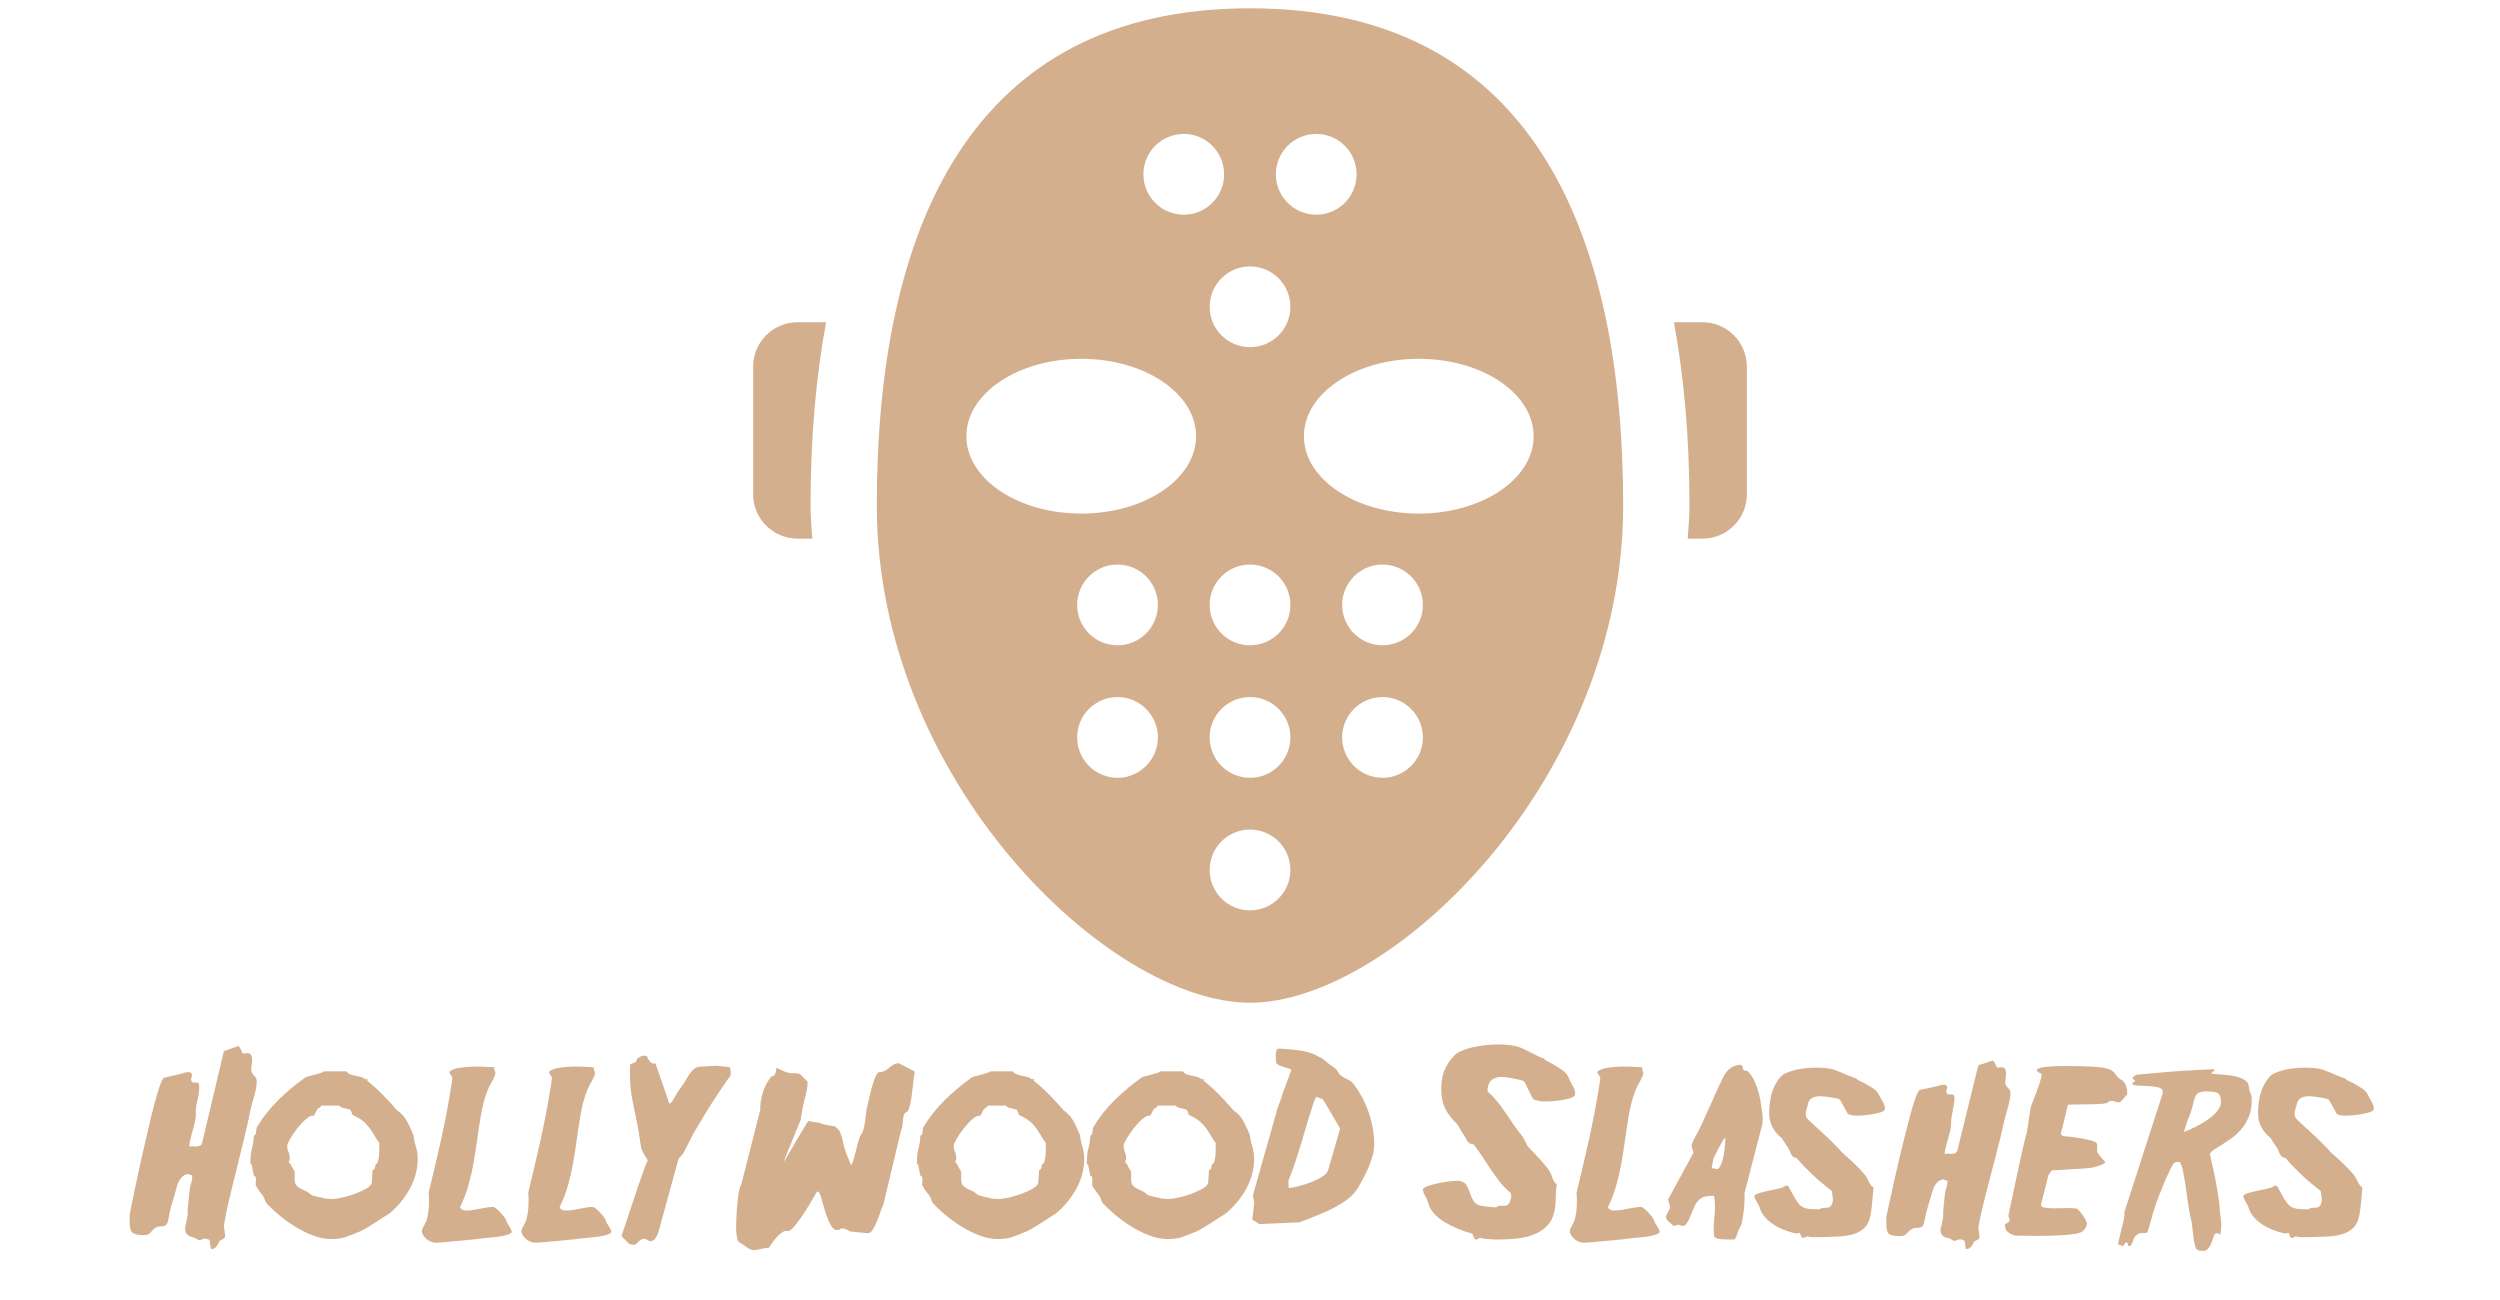 <?xml version="1.0" encoding="utf-8"?>
<!-- Generator: Adobe Illustrator 16.0.0, SVG Export Plug-In . SVG Version: 6.00 Build 0)  -->
<!DOCTYPE svg PUBLIC "-//W3C//DTD SVG 1.1//EN" "http://www.w3.org/Graphics/SVG/1.1/DTD/svg11.dtd">
<svg version="1.1" id="Capa_1" xmlns="http://www.w3.org/2000/svg" xmlns:xlink="http://www.w3.org/1999/xlink" x="0px" y="0px"
	 width="300px" height="156px" viewBox="-142 -67.995 300 156" enable-background="new -142 -67.995 300 156" xml:space="preserve">
<g id="XMLID_151_">
	<path id="XMLID_167_" fill="#D4AF8E" d="M-46.3-29.323c-2.939,0-5.324,2.385-5.324,5.324v15.313c0,2.939,2.385,5.328,5.324,5.328
		h1.77c-0.084-1.325-0.204-2.64-0.204-3.977c0-8.296,0.678-15.564,1.861-21.989H-46.3L-46.3-29.323z"/>
	<path id="XMLID_166_" fill="#D4AF8E" d="M62.3-29.323h-3.431c1.188,6.424,1.865,13.693,1.865,21.989
		c0,1.337-0.117,2.651-0.205,3.977H62.3c2.942,0,5.324-2.389,5.324-5.328v-15.313C67.624-26.938,65.242-29.323,62.3-29.323z"/>
	<path id="XMLID_152_" fill="#D4AF8E" d="M8.001-67c-33.77,0-44.786,26.712-44.786,59.666c0,32.95,27.815,59.666,44.786,59.666
		c16.97,0,44.779-26.716,44.779-59.666C52.78-40.288,41.768-67,8.001-67z M15.955-51.923c2.665,0,4.836,2.17,4.836,4.844
		c0,2.676-2.171,4.847-4.836,4.847c-2.68,0-4.851-2.17-4.851-4.847C11.104-49.753,13.275-51.923,15.955-51.923z M0.052-51.923
		c2.673,0,4.843,2.17,4.843,4.844c0,2.676-2.17,4.847-4.843,4.847c-2.677,0-4.844-2.17-4.844-4.847
		C-4.792-49.753-2.625-51.923,0.052-51.923z M-7.898,25.34c-2.673,0-4.843-2.171-4.843-4.844s2.17-4.844,4.843-4.844
		c2.673,0,4.844,2.171,4.844,4.844S-5.225,25.34-7.898,25.34z M-7.898,9.44c-2.673,0-4.843-2.164-4.843-4.844
		c0-2.674,2.17-4.844,4.843-4.844c2.673,0,4.844,2.17,4.844,4.844C-3.055,7.276-5.225,9.44-7.898,9.44z M-12.254-6.365
		c-7.607,0-13.78-4.159-13.78-9.286c0-5.128,6.173-9.287,13.78-9.287c7.619,0,13.784,4.159,13.784,9.287
		C1.53-10.524-4.635-6.365-12.254-6.365z M8.001,41.247c-2.673,0-4.843-2.171-4.843-4.851c0-2.674,2.17-4.844,4.843-4.844
		s4.844,2.17,4.844,4.844C12.846,39.076,10.675,41.247,8.001,41.247z M8.001,25.34c-2.673,0-4.843-2.171-4.843-4.844
		s2.17-4.844,4.843-4.844s4.844,2.171,4.844,4.844S10.675,25.34,8.001,25.34z M8.001,9.44c-2.673,0-4.843-2.164-4.843-4.844
		c0-2.674,2.17-4.844,4.843-4.844s4.844,2.17,4.844,4.844C12.846,7.276,10.675,9.44,8.001,9.44z M8.001-26.333
		c-2.673,0-4.843-2.17-4.843-4.847c0-2.673,2.17-4.843,4.843-4.843s4.844,2.17,4.844,4.843
		C12.846-28.503,10.675-26.333,8.001-26.333z M23.901,25.34c-2.673,0-4.843-2.171-4.843-4.844s2.17-4.844,4.843-4.844
		s4.844,2.171,4.844,4.844S26.574,25.34,23.901,25.34z M23.901,9.44c-2.673,0-4.843-2.164-4.843-4.844
		c0-2.674,2.17-4.844,4.843-4.844s4.844,2.17,4.844,4.844C28.745,7.276,26.574,9.44,23.901,9.44z M42.037-15.651
		c0,5.127-6.169,9.286-13.78,9.286c-7.619,0-13.787-4.159-13.787-9.286c0-5.128,6.168-9.287,13.787-9.287
		C35.868-24.938,42.037-20.779,42.037-15.651z"/>
</g>
<g>
	<path fill="#D4AF8E" d="M-119.801,79.412c0.058-0.309,0.135-0.682,0.232-1.116c0.097-0.436,0.125-0.816,0.087-1.146l0.203-2.001
		c0.039-0.464,0.106-0.836,0.203-1.117c0.096-0.279,0.145-0.613,0.145-1c-0.155,0-0.281-0.029-0.377-0.087
		c-0.097-0.059-0.203-0.067-0.319-0.029c-0.31,0.097-0.565,0.305-0.769,0.624c-0.203,0.318-0.333,0.623-0.392,0.913
		c-0.174,0.638-0.353,1.247-0.536,1.827c-0.184,0.58-0.344,1.275-0.479,2.088c-0.058,0.29-0.141,0.488-0.247,0.595
		c-0.106,0.106-0.228,0.169-0.363,0.188s-0.28,0.028-0.435,0.028c-0.136,0-0.271,0.039-0.406,0.116
		c-0.155,0.078-0.28,0.17-0.377,0.275c-0.097,0.106-0.188,0.208-0.275,0.305s-0.193,0.179-0.319,0.247
		c-0.125,0.067-0.285,0.101-0.478,0.101c-0.677,0-1.136-0.091-1.378-0.275c-0.242-0.184-0.362-0.604-0.362-1.261v-0.929
		c0.097-0.482,0.232-1.154,0.406-2.016c0.174-0.859,0.363-1.754,0.566-2.682c0.203-0.929,0.401-1.822,0.594-2.683
		c0.193-0.86,0.348-1.522,0.464-1.986c0.058-0.232,0.131-0.552,0.218-0.957c0.087-0.406,0.188-0.846,0.304-1.32
		c0.116-0.474,0.242-0.966,0.377-1.479c0.135-0.512,0.271-0.99,0.406-1.436c0.135-0.444,0.266-0.836,0.392-1.175
		c0.125-0.338,0.247-0.565,0.362-0.682l2.001-0.464c0.039,0,0.155-0.033,0.348-0.102c0.193-0.067,0.381-0.105,0.565-0.115
		c0.184-0.01,0.324,0.038,0.42,0.145s0.077,0.334-0.058,0.682c0.038,0.251,0.111,0.387,0.217,0.406
		c0.106,0.02,0.217,0.024,0.333,0.014c0.116-0.009,0.217,0.006,0.305,0.044c0.087,0.039,0.13,0.203,0.13,0.493
		c0,0.503-0.073,1.044-0.218,1.624s-0.208,1.083-0.188,1.508c0.019,0.348-0.034,0.773-0.159,1.276
		c-0.126,0.503-0.251,0.971-0.377,1.406c-0.126,0.435-0.203,0.788-0.232,1.059c-0.029,0.271,0.063,0.348,0.275,0.231
		c0.058,0,0.149,0.011,0.275,0.029c0.125,0.02,0.251,0.02,0.377,0c0.125-0.019,0.247-0.053,0.362-0.102
		c0.116-0.048,0.193-0.149,0.232-0.305l2.61-11.02l1.682-0.609c0.077-0.019,0.145,0.02,0.203,0.116
		c0.058,0.097,0.116,0.208,0.174,0.333c0.058,0.126,0.111,0.237,0.159,0.334s0.102,0.136,0.16,0.116
		c0.097-0.02,0.184-0.034,0.261-0.044c0.077-0.01,0.154-0.015,0.232-0.015c0.212,0,0.362,0.121,0.449,0.363
		c0.087,0.241,0.082,0.691-0.014,1.348c-0.039,0.252-0.025,0.445,0.043,0.58c0.067,0.136,0.145,0.252,0.232,0.349
		s0.169,0.193,0.247,0.29c0.077,0.097,0.116,0.231,0.116,0.405c0,0.542-0.102,1.151-0.304,1.827
		c-0.203,0.677-0.363,1.276-0.479,1.798L-112.319,67c-0.425,1.779-0.788,3.277-1.087,4.495c-0.3,1.218-0.561,2.271-0.783,3.161
		c-0.223,0.89-0.406,1.672-0.551,2.349s-0.276,1.373-0.392,2.088l0.145,1.189c0.019,0.097-0.005,0.184-0.073,0.261
		s-0.15,0.141-0.246,0.188c-0.097,0.048-0.184,0.092-0.261,0.131c-0.078,0.038-0.116,0.067-0.116,0.087
		c-0.135,0.348-0.28,0.59-0.435,0.725c-0.155,0.136-0.281,0.203-0.377,0.203h-0.174c-0.02-0.02-0.039-0.082-0.058-0.188
		c-0.02-0.106-0.034-0.228-0.043-0.362c-0.01-0.136-0.024-0.257-0.043-0.362c-0.02-0.106-0.039-0.17-0.058-0.188
		c-0.116-0.039-0.232-0.077-0.348-0.116c-0.116-0.039-0.232-0.039-0.348,0c-0.193,0.077-0.338,0.131-0.435,0.159
		c-0.097,0.029-0.261-0.034-0.493-0.188c-0.097-0.077-0.217-0.13-0.362-0.159s-0.28-0.072-0.406-0.131
		c-0.126-0.058-0.242-0.154-0.348-0.29C-119.719,79.915-119.782,79.702-119.801,79.412z"/>
	<path fill="#D4AF8E" d="M-110.144,76.251c-0.078-0.367-0.237-0.696-0.479-0.986c-0.242-0.29-0.45-0.589-0.624-0.898
		c-0.058-0.077-0.083-0.179-0.073-0.305c0.01-0.125,0.019-0.251,0.029-0.377c0.009-0.126,0.004-0.246-0.015-0.362
		c-0.02-0.116-0.097-0.193-0.232-0.232l-0.261-1.305l-0.145-0.087v-0.406c0-0.521,0.063-1.02,0.189-1.493
		c0.125-0.474,0.198-0.981,0.217-1.522c0.154-0.039,0.242-0.174,0.261-0.406s0.048-0.425,0.087-0.58
		c0.715-1.198,1.581-2.296,2.595-3.291c1.015-0.996,2.083-1.89,3.205-2.683c0.077-0.059,0.232-0.116,0.464-0.174
		c0.232-0.059,0.479-0.121,0.74-0.189c0.261-0.067,0.493-0.135,0.696-0.202c0.203-0.068,0.314-0.131,0.333-0.188h2.726
		c0.097,0.154,0.242,0.271,0.435,0.348c0.193,0.077,0.396,0.136,0.609,0.174c0.212,0.039,0.42,0.083,0.624,0.131
		s0.382,0.13,0.537,0.246c0.638,0.483,1.28,1.044,1.928,1.683c0.648,0.638,1.262,1.295,1.842,1.972
		c0.058,0.097,0.106,0.145,0.145,0.145c0.502,0.368,0.884,0.793,1.146,1.276c0.261,0.483,0.498,0.986,0.71,1.508
		c0.019,0.059,0.039,0.097,0.058,0.116c0.058,0.503,0.159,0.981,0.304,1.436s0.218,0.933,0.218,1.436c0,1.257-0.314,2.46-0.943,3.61
		s-1.455,2.151-2.479,3.002c-0.019,0-0.193,0.106-0.522,0.318c-0.329,0.213-0.701,0.455-1.116,0.726
		c-0.416,0.271-0.832,0.526-1.247,0.769c-0.416,0.241-0.73,0.391-0.942,0.449c-0.503,0.213-0.977,0.396-1.421,0.551
		c-0.445,0.155-1.015,0.232-1.711,0.232c-0.696,0-1.417-0.141-2.16-0.421c-0.745-0.28-1.47-0.638-2.175-1.073
		c-0.706-0.435-1.368-0.913-1.986-1.436C-109.197,77.237-109.719,76.734-110.144,76.251z M-107.36,71.438
		c0.019,0.038,0.068,0.102,0.145,0.188s0.125,0.14,0.145,0.159c0.039,0.136,0.116,0.295,0.232,0.479
		c0.116,0.184,0.184,0.295,0.203,0.333V72.8v0.349v0.377v0.203c0.039,0.251,0.125,0.444,0.261,0.579
		c0.135,0.136,0.294,0.252,0.479,0.349c0.184,0.097,0.372,0.184,0.565,0.261c0.193,0.077,0.357,0.184,0.493,0.319
		c0.077,0.097,0.193,0.169,0.348,0.217c0.155,0.049,0.324,0.098,0.508,0.146c0.183,0.049,0.367,0.087,0.551,0.116
		c0.184,0.028,0.343,0.072,0.479,0.13c0.019,0,0.067,0,0.145,0c0.077,0,0.164,0.005,0.261,0.015s0.193,0.015,0.29,0.015
		s0.174,0,0.232,0c0.212,0,0.565-0.053,1.058-0.159c0.493-0.106,0.996-0.251,1.508-0.436c0.512-0.184,0.971-0.392,1.377-0.623
		c0.406-0.232,0.638-0.474,0.696-0.726c0-0.038,0.005-0.125,0.015-0.261c0.009-0.135,0.019-0.285,0.029-0.449
		s0.019-0.319,0.029-0.464c0.009-0.146,0.014-0.247,0.014-0.305c0.193-0.097,0.295-0.246,0.305-0.449s0.102-0.344,0.275-0.421
		c0.116-0.367,0.184-0.667,0.203-0.899c0.019-0.231,0.029-0.492,0.029-0.782v-0.726c-0.271-0.386-0.498-0.739-0.681-1.059
		c-0.184-0.318-0.377-0.608-0.58-0.869c-0.203-0.262-0.44-0.503-0.71-0.726c-0.271-0.222-0.619-0.43-1.044-0.623
		c-0.116-0.059-0.188-0.106-0.218-0.146c-0.029-0.038-0.048-0.082-0.058-0.13c-0.01-0.049-0.019-0.097-0.029-0.146
		c-0.01-0.048-0.043-0.12-0.102-0.218c-0.058-0.077-0.15-0.13-0.275-0.159c-0.126-0.029-0.261-0.058-0.406-0.087
		s-0.28-0.067-0.406-0.116c-0.126-0.048-0.228-0.12-0.305-0.218h-2.175c-0.039,0.155-0.121,0.252-0.247,0.29
		c-0.126,0.039-0.217,0.136-0.275,0.29c-0.039,0.039-0.097,0.146-0.174,0.319c-0.078,0.174-0.136,0.28-0.174,0.319
		c-0.251-0.059-0.556,0.067-0.914,0.377s-0.706,0.677-1.044,1.102c-0.338,0.426-0.628,0.846-0.87,1.262s-0.362,0.701-0.362,0.855
		c0,0.271,0.048,0.513,0.145,0.725c0.097,0.213,0.145,0.426,0.145,0.639v0.348C-107.322,71.341-107.36,71.418-107.36,71.438z
		 M-97.964,61.461c0.039,0,0.058,0.049,0.058,0.146c0,0.077-0.02,0.115-0.058,0.115c-0.097,0-0.145-0.038-0.145-0.115
		C-98.109,61.51-98.061,61.461-97.964,61.461z"/>
	<path fill="#D4AF8E" d="M-91.352,79.557c0-0.019,0.029-0.082,0.087-0.188c0.058-0.105,0.116-0.217,0.174-0.333
		s0.116-0.228,0.174-0.334c0.058-0.105,0.087-0.169,0.087-0.188c0.155-0.502,0.251-1.063,0.29-1.682
		c0.039-0.618,0.029-1.179-0.029-1.682c0.522-2.127,1.015-4.229,1.479-6.308s0.87-4.2,1.218-6.365
		c0.039-0.175,0.068-0.349,0.087-0.522s0.039-0.338,0.058-0.493c0.019-0.097,0-0.188-0.058-0.275
		c-0.058-0.087-0.111-0.169-0.159-0.246c-0.049-0.077-0.087-0.149-0.116-0.218c-0.029-0.067-0.005-0.131,0.073-0.188
		c0.29-0.193,0.691-0.329,1.203-0.406s1.034-0.12,1.566-0.13c0.531-0.01,1.034,0,1.508,0.028c0.474,0.029,0.807,0.044,1,0.044
		c0,0.154,0.019,0.275,0.058,0.362c0.039,0.087,0.067,0.174,0.087,0.261c0.019,0.087,0.004,0.208-0.043,0.362
		c-0.048,0.155-0.16,0.388-0.333,0.696c-0.368,0.619-0.663,1.305-0.885,2.06c-0.222,0.754-0.391,1.518-0.507,2.291
		c-0.155,0.928-0.295,1.846-0.42,2.755c-0.126,0.908-0.266,1.808-0.42,2.696c-0.155,0.89-0.358,1.779-0.609,2.668
		c-0.251,0.89-0.59,1.77-1.015,2.64c0.077,0.231,0.271,0.362,0.58,0.392c0.309,0.028,0.662,0.01,1.058-0.059
		c0.396-0.067,0.807-0.145,1.233-0.231c0.425-0.087,0.802-0.131,1.131-0.131c0.116,0.039,0.256,0.126,0.42,0.261
		c0.164,0.136,0.329,0.295,0.493,0.479c0.164,0.185,0.309,0.362,0.435,0.537c0.125,0.174,0.198,0.31,0.217,0.405
		c0.019,0.098,0.067,0.208,0.145,0.334c0.077,0.126,0.16,0.257,0.247,0.392c0.087,0.136,0.154,0.266,0.203,0.392
		c0.048,0.126,0.053,0.217,0.014,0.275c-0.097,0.116-0.3,0.218-0.609,0.305c-0.31,0.087-0.648,0.154-1.015,0.202
		c-0.367,0.049-0.725,0.088-1.073,0.116c-0.348,0.029-0.6,0.054-0.754,0.073c-0.232,0.038-0.59,0.082-1.073,0.13
		c-0.483,0.048-0.986,0.097-1.508,0.146c-0.522,0.048-1.006,0.091-1.45,0.13c-0.445,0.039-0.745,0.067-0.899,0.087
		c-0.039,0-0.15,0.005-0.333,0.015c-0.184,0.01-0.324,0.015-0.42,0.015c-0.174,0-0.363-0.043-0.565-0.131
		c-0.203-0.087-0.387-0.202-0.551-0.348c-0.165-0.145-0.295-0.309-0.392-0.493C-91.361,79.968-91.391,79.771-91.352,79.557z"/>
	<path fill="#D4AF8E" d="M-79.404,79.557c0-0.019,0.029-0.082,0.087-0.188c0.058-0.105,0.116-0.217,0.174-0.333
		s0.116-0.228,0.174-0.334c0.058-0.105,0.087-0.169,0.087-0.188c0.155-0.502,0.251-1.063,0.29-1.682
		c0.039-0.618,0.029-1.179-0.029-1.682c0.522-2.127,1.015-4.229,1.479-6.308s0.87-4.2,1.218-6.365
		c0.039-0.175,0.068-0.349,0.087-0.522s0.039-0.338,0.058-0.493c0.019-0.097,0-0.188-0.058-0.275
		c-0.058-0.087-0.111-0.169-0.159-0.246c-0.049-0.077-0.087-0.149-0.116-0.218c-0.029-0.067-0.005-0.131,0.073-0.188
		c0.29-0.193,0.691-0.329,1.203-0.406s1.034-0.12,1.566-0.13c0.531-0.01,1.034,0,1.508,0.028c0.474,0.029,0.807,0.044,1,0.044
		c0,0.154,0.019,0.275,0.058,0.362c0.039,0.087,0.067,0.174,0.087,0.261c0.019,0.087,0.004,0.208-0.043,0.362
		c-0.048,0.155-0.16,0.388-0.333,0.696c-0.368,0.619-0.663,1.305-0.885,2.06c-0.222,0.754-0.391,1.518-0.507,2.291
		c-0.155,0.928-0.295,1.846-0.42,2.755c-0.126,0.908-0.266,1.808-0.42,2.696c-0.155,0.89-0.358,1.779-0.609,2.668
		c-0.251,0.89-0.59,1.77-1.015,2.64c0.077,0.231,0.271,0.362,0.58,0.392c0.309,0.028,0.662,0.01,1.058-0.059
		c0.396-0.067,0.807-0.145,1.233-0.231c0.425-0.087,0.802-0.131,1.131-0.131c0.116,0.039,0.256,0.126,0.42,0.261
		c0.164,0.136,0.329,0.295,0.493,0.479c0.164,0.185,0.309,0.362,0.435,0.537c0.125,0.174,0.198,0.31,0.217,0.405
		c0.019,0.098,0.067,0.208,0.145,0.334c0.077,0.126,0.16,0.257,0.247,0.392c0.087,0.136,0.154,0.266,0.203,0.392
		c0.048,0.126,0.053,0.217,0.014,0.275c-0.097,0.116-0.3,0.218-0.609,0.305c-0.31,0.087-0.648,0.154-1.015,0.202
		c-0.367,0.049-0.725,0.088-1.073,0.116c-0.348,0.029-0.6,0.054-0.754,0.073c-0.232,0.038-0.59,0.082-1.073,0.13
		c-0.483,0.048-0.986,0.097-1.508,0.146c-0.522,0.048-1.006,0.091-1.45,0.13c-0.445,0.039-0.745,0.067-0.899,0.087
		c-0.039,0-0.15,0.005-0.333,0.015c-0.184,0.01-0.324,0.015-0.42,0.015c-0.174,0-0.363-0.043-0.565-0.131
		c-0.203-0.087-0.387-0.202-0.551-0.348c-0.165-0.145-0.295-0.309-0.392-0.493C-79.413,79.968-79.442,79.771-79.404,79.557z"/>
	<path fill="#D4AF8E" d="M-66.47,81.297l-0.957-0.957l1.914-5.713c0.019-0.077,0.058-0.198,0.116-0.362s0.125-0.353,0.203-0.565
		c0.077-0.213,0.154-0.436,0.232-0.667c0.077-0.232,0.154-0.454,0.232-0.667c0.077-0.232,0.164-0.454,0.261-0.667
		c0.096-0.213,0.164-0.367,0.203-0.464c-0.039-0.039-0.102-0.131-0.188-0.275c-0.087-0.146-0.179-0.305-0.275-0.479
		c-0.097-0.175-0.179-0.339-0.247-0.493s-0.102-0.261-0.102-0.319c-0.155-1.121-0.309-2.073-0.464-2.856s-0.3-1.488-0.435-2.117
		c-0.135-0.628-0.242-1.236-0.319-1.827c-0.078-0.589-0.116-1.261-0.116-2.015c0-0.097,0.005-0.28,0.015-0.552
		c0.01-0.271,0.015-0.454,0.015-0.551c0-0.019,0.039-0.043,0.116-0.072s0.16-0.063,0.247-0.102s0.169-0.072,0.247-0.102
		c0.077-0.029,0.116-0.053,0.116-0.072c0-0.174,0.077-0.319,0.232-0.436c0.154-0.115,0.319-0.197,0.493-0.246
		c0.174-0.048,0.329-0.048,0.464,0c0.135,0.049,0.193,0.141,0.174,0.275c0.193,0.29,0.348,0.474,0.464,0.551
		c0.116,0.078,0.28,0.106,0.493,0.087l1.508,4.351c0.058,0.29,0.121,0.439,0.188,0.449s0.164-0.077,0.29-0.261
		c0.125-0.184,0.285-0.45,0.479-0.798s0.454-0.734,0.783-1.16c0.116-0.154,0.241-0.353,0.377-0.595
		c0.135-0.241,0.28-0.478,0.435-0.71c0.154-0.232,0.333-0.436,0.537-0.609c0.203-0.174,0.42-0.271,0.652-0.29l0.986-0.058
		l1.015-0.058l1.479,0.145c0.154,0.02,0.241,0.126,0.261,0.319c0.019,0.193,0.029,0.318,0.029,0.377
		c0,0.039-0.005,0.106-0.015,0.203s-0.015,0.164-0.015,0.203c-0.135,0.135-0.309,0.357-0.522,0.667
		c-0.213,0.309-0.454,0.667-0.725,1.072c-0.271,0.406-0.551,0.832-0.841,1.276c-0.29,0.445-0.561,0.875-0.812,1.29
		c-0.251,0.416-0.479,0.793-0.682,1.132c-0.203,0.338-0.353,0.594-0.449,0.768c-0.213,0.329-0.45,0.75-0.71,1.262
		c-0.261,0.513-0.527,1.04-0.797,1.581c-0.097,0.213-0.232,0.401-0.406,0.565s-0.271,0.275-0.29,0.333l-2.378,8.671
		c-0.039,0.136-0.097,0.29-0.174,0.464c-0.078,0.175-0.169,0.324-0.276,0.45c-0.106,0.125-0.232,0.212-0.377,0.261
		c-0.145,0.048-0.304,0.015-0.479-0.102c-0.213-0.154-0.396-0.213-0.551-0.174c-0.155,0.039-0.295,0.111-0.42,0.218
		c-0.126,0.105-0.242,0.217-0.348,0.333c-0.106,0.116-0.217,0.174-0.333,0.174L-66.47,81.297z"/>
	<path fill="#D4AF8E" d="M-32.279,60.939c-0.058,0.348-0.111,0.764-0.16,1.247s-0.106,0.957-0.174,1.421
		c-0.068,0.464-0.15,0.875-0.247,1.232s-0.222,0.565-0.377,0.623c-0.155,0.078-0.256,0.203-0.304,0.377
		c-0.049,0.174-0.083,0.368-0.102,0.58c-0.02,0.213-0.039,0.421-0.058,0.624c-0.02,0.203-0.068,0.372-0.145,0.507l-2.175,9.106
		c-0.097,0.155-0.208,0.42-0.333,0.798c-0.126,0.377-0.266,0.754-0.421,1.131s-0.324,0.71-0.507,1
		c-0.184,0.29-0.382,0.426-0.595,0.406l-2.088-0.203c-0.31-0.174-0.542-0.285-0.696-0.333c-0.155-0.049-0.275-0.059-0.363-0.029
		c-0.087,0.029-0.159,0.067-0.217,0.116c-0.058,0.048-0.155,0.072-0.29,0.072c-0.31,0-0.576-0.208-0.797-0.624
		c-0.223-0.415-0.42-0.889-0.595-1.421c-0.174-0.531-0.324-1.044-0.449-1.537c-0.126-0.492-0.247-0.816-0.363-0.971
		c0-0.039-0.039-0.059-0.116-0.059c-0.058,0-0.106,0.02-0.145,0.059c-0.251,0.444-0.546,0.947-0.885,1.508s-0.672,1.078-1,1.552
		s-0.638,0.869-0.928,1.188s-0.522,0.46-0.696,0.421c-0.193-0.039-0.392,0.005-0.594,0.13c-0.203,0.126-0.401,0.29-0.595,0.493
		s-0.382,0.436-0.565,0.696c-0.184,0.261-0.353,0.497-0.507,0.71h-0.261c-0.039,0-0.126,0.015-0.261,0.044
		c-0.136,0.029-0.281,0.058-0.435,0.087c-0.155,0.029-0.3,0.058-0.435,0.087c-0.136,0.029-0.223,0.044-0.261,0.044
		c-0.329,0-0.638-0.106-0.928-0.319s-0.571-0.396-0.841-0.551c-0.174-0.078-0.29-0.247-0.348-0.508s-0.097-0.556-0.116-0.885
		c-0.02-0.328-0.02-0.662,0-1c0.019-0.338,0.029-0.613,0.029-0.827c0-0.135,0.014-0.396,0.043-0.782
		c0.029-0.387,0.067-0.793,0.116-1.219c0.048-0.425,0.106-0.807,0.174-1.146c0.067-0.338,0.14-0.517,0.217-0.536l2.32-9.135
		c-0.039-0.116-0.029-0.387,0.029-0.813c0.058-0.425,0.164-0.889,0.319-1.392c0.077-0.213,0.16-0.41,0.247-0.595
		c0.087-0.184,0.179-0.353,0.275-0.507c0.116-0.175,0.218-0.324,0.305-0.45c0.087-0.125,0.208-0.207,0.362-0.246
		c0.116-0.02,0.193-0.097,0.232-0.232c0.039-0.135,0.073-0.271,0.102-0.406c0.029-0.135,0.053-0.241,0.073-0.318
		c0.019-0.077,0.067-0.059,0.145,0.058c0.019,0.02,0.12,0.072,0.304,0.16c0.184,0.087,0.353,0.159,0.508,0.217
		c0.154,0.059,0.241,0.087,0.261,0.087c0.116,0.059,0.256,0.093,0.42,0.102c0.164,0.011,0.324,0.015,0.479,0.015
		c0.174,0,0.333,0.015,0.479,0.044c0.145,0.028,0.266,0.092,0.363,0.188l0.754,0.783c0,0.503-0.073,1.029-0.218,1.58
		s-0.266,1.078-0.362,1.58c-0.058,0.271-0.102,0.498-0.13,0.682c-0.029,0.185-0.063,0.411-0.102,0.682
		c-0.193,0.503-0.368,0.938-0.522,1.305c-0.155,0.368-0.319,0.769-0.493,1.204c-0.174,0.435-0.338,0.836-0.493,1.203
		s-0.28,0.677-0.377,0.928c-0.097,0.252-0.145,0.388-0.145,0.406c0.019,0,0.102-0.12,0.247-0.362
		c0.145-0.241,0.324-0.546,0.537-0.913c0.212-0.367,0.444-0.764,0.696-1.189c0.251-0.425,0.483-0.816,0.696-1.175
		c0.212-0.357,0.396-0.656,0.551-0.898s0.242-0.353,0.261-0.334c0.193,0.078,0.444,0.131,0.754,0.16
		c0.309,0.028,0.58,0.092,0.812,0.188c0.212,0.077,0.488,0.14,0.827,0.188c0.338,0.048,0.584,0.092,0.739,0.13
		c0.309,0.213,0.526,0.464,0.652,0.754c0.125,0.29,0.237,0.667,0.333,1.132c0.097,0.503,0.242,0.995,0.435,1.479
		s0.367,0.919,0.522,1.305c0.135-0.212,0.256-0.507,0.363-0.884c0.106-0.377,0.203-0.754,0.29-1.132
		c0.087-0.377,0.178-0.725,0.275-1.044c0.097-0.318,0.193-0.536,0.29-0.652c0.116-0.135,0.208-0.338,0.275-0.608
		c0.067-0.271,0.125-0.561,0.174-0.87s0.087-0.614,0.116-0.914c0.029-0.299,0.063-0.546,0.102-0.739
		c0.135-0.58,0.266-1.136,0.392-1.667c0.125-0.532,0.251-0.991,0.377-1.378c0.125-0.387,0.251-0.7,0.377-0.942
		c0.125-0.241,0.256-0.362,0.392-0.362c0.271,0,0.493-0.054,0.667-0.16c0.174-0.105,0.333-0.222,0.479-0.348
		s0.299-0.241,0.464-0.348c0.164-0.106,0.381-0.179,0.652-0.218l1.972,1.015L-32.279,60.939z"/>
	<path fill="#D4AF8E" d="M-30.163,76.251c-0.078-0.367-0.237-0.696-0.479-0.986c-0.242-0.29-0.45-0.589-0.624-0.898
		c-0.058-0.077-0.083-0.179-0.073-0.305c0.01-0.125,0.019-0.251,0.029-0.377c0.009-0.126,0.004-0.246-0.015-0.362
		c-0.02-0.116-0.097-0.193-0.232-0.232l-0.261-1.305l-0.145-0.087v-0.406c0-0.521,0.063-1.02,0.189-1.493
		c0.125-0.474,0.198-0.981,0.217-1.522c0.154-0.039,0.242-0.174,0.261-0.406s0.048-0.425,0.087-0.58
		c0.715-1.198,1.581-2.296,2.595-3.291c1.015-0.996,2.083-1.89,3.205-2.683c0.077-0.059,0.232-0.116,0.464-0.174
		c0.232-0.059,0.479-0.121,0.74-0.189c0.261-0.067,0.493-0.135,0.696-0.202c0.203-0.068,0.314-0.131,0.333-0.188h2.726
		c0.097,0.154,0.242,0.271,0.435,0.348c0.193,0.077,0.396,0.136,0.609,0.174c0.212,0.039,0.42,0.083,0.624,0.131
		s0.382,0.13,0.537,0.246c0.638,0.483,1.28,1.044,1.928,1.683c0.648,0.638,1.262,1.295,1.842,1.972
		c0.058,0.097,0.106,0.145,0.145,0.145c0.502,0.368,0.884,0.793,1.146,1.276c0.261,0.483,0.498,0.986,0.71,1.508
		c0.019,0.059,0.039,0.097,0.058,0.116c0.058,0.503,0.159,0.981,0.304,1.436s0.218,0.933,0.218,1.436c0,1.257-0.314,2.46-0.943,3.61
		s-1.455,2.151-2.479,3.002c-0.019,0-0.193,0.106-0.522,0.318c-0.329,0.213-0.701,0.455-1.116,0.726
		c-0.416,0.271-0.832,0.526-1.247,0.769c-0.416,0.241-0.73,0.391-0.942,0.449c-0.503,0.213-0.977,0.396-1.421,0.551
		c-0.445,0.155-1.015,0.232-1.711,0.232c-0.696,0-1.417-0.141-2.16-0.421c-0.745-0.28-1.47-0.638-2.175-1.073
		c-0.706-0.435-1.368-0.913-1.986-1.436C-29.216,77.237-29.738,76.734-30.163,76.251z M-27.379,71.438
		c0.019,0.038,0.068,0.102,0.145,0.188s0.125,0.14,0.145,0.159c0.039,0.136,0.116,0.295,0.232,0.479
		c0.116,0.184,0.184,0.295,0.203,0.333V72.8v0.349v0.377v0.203c0.039,0.251,0.125,0.444,0.261,0.579
		c0.135,0.136,0.294,0.252,0.479,0.349c0.184,0.097,0.372,0.184,0.565,0.261c0.193,0.077,0.357,0.184,0.493,0.319
		c0.077,0.097,0.193,0.169,0.348,0.217c0.155,0.049,0.324,0.098,0.508,0.146c0.183,0.049,0.367,0.087,0.551,0.116
		c0.184,0.028,0.343,0.072,0.479,0.13c0.019,0,0.067,0,0.145,0c0.077,0,0.164,0.005,0.261,0.015s0.193,0.015,0.29,0.015
		s0.174,0,0.232,0c0.212,0,0.565-0.053,1.058-0.159c0.493-0.106,0.996-0.251,1.508-0.436c0.512-0.184,0.971-0.392,1.377-0.623
		c0.406-0.232,0.638-0.474,0.696-0.726c0-0.038,0.005-0.125,0.015-0.261c0.009-0.135,0.019-0.285,0.029-0.449
		s0.019-0.319,0.029-0.464c0.009-0.146,0.014-0.247,0.014-0.305c0.193-0.097,0.295-0.246,0.305-0.449s0.102-0.344,0.275-0.421
		c0.116-0.367,0.184-0.667,0.203-0.899c0.019-0.231,0.029-0.492,0.029-0.782v-0.726c-0.271-0.386-0.498-0.739-0.681-1.059
		c-0.184-0.318-0.377-0.608-0.58-0.869c-0.203-0.262-0.44-0.503-0.71-0.726c-0.271-0.222-0.619-0.43-1.044-0.623
		c-0.116-0.059-0.188-0.106-0.218-0.146c-0.029-0.038-0.048-0.082-0.058-0.13c-0.01-0.049-0.019-0.097-0.029-0.146
		c-0.01-0.048-0.043-0.12-0.102-0.218c-0.058-0.077-0.15-0.13-0.275-0.159c-0.126-0.029-0.261-0.058-0.406-0.087
		s-0.28-0.067-0.406-0.116c-0.126-0.048-0.228-0.12-0.305-0.218h-2.175c-0.039,0.155-0.121,0.252-0.247,0.29
		c-0.126,0.039-0.217,0.136-0.275,0.29c-0.039,0.039-0.097,0.146-0.174,0.319c-0.078,0.174-0.136,0.28-0.174,0.319
		c-0.251-0.059-0.556,0.067-0.914,0.377s-0.706,0.677-1.044,1.102c-0.338,0.426-0.628,0.846-0.87,1.262s-0.362,0.701-0.362,0.855
		c0,0.271,0.048,0.513,0.145,0.725c0.097,0.213,0.145,0.426,0.145,0.639v0.348C-27.34,71.341-27.379,71.418-27.379,71.438z
		 M-17.983,61.461c0.039,0,0.058,0.049,0.058,0.146c0,0.077-0.02,0.115-0.058,0.115c-0.097,0-0.145-0.038-0.145-0.115
		C-18.128,61.51-18.08,61.461-17.983,61.461z"/>
	<path fill="#D4AF8E" d="M-9.775,76.251c-0.078-0.367-0.237-0.696-0.479-0.986c-0.242-0.29-0.45-0.589-0.624-0.898
		c-0.058-0.077-0.083-0.179-0.073-0.305c0.01-0.125,0.019-0.251,0.029-0.377c0.009-0.126,0.004-0.246-0.015-0.362
		c-0.02-0.116-0.097-0.193-0.232-0.232l-0.261-1.305l-0.145-0.087v-0.406c0-0.521,0.063-1.02,0.189-1.493
		c0.125-0.474,0.198-0.981,0.217-1.522c0.154-0.039,0.242-0.174,0.261-0.406s0.048-0.425,0.087-0.58
		c0.715-1.198,1.581-2.296,2.595-3.291c1.015-0.996,2.083-1.89,3.205-2.683c0.077-0.059,0.232-0.116,0.464-0.174
		c0.232-0.059,0.479-0.121,0.74-0.189c0.261-0.067,0.493-0.135,0.696-0.202c0.203-0.068,0.314-0.131,0.333-0.188h2.726
		c0.097,0.154,0.242,0.271,0.435,0.348c0.193,0.077,0.396,0.136,0.609,0.174c0.212,0.039,0.42,0.083,0.624,0.131
		s0.382,0.13,0.537,0.246c0.638,0.483,1.28,1.044,1.928,1.683c0.648,0.638,1.262,1.295,1.842,1.972
		c0.058,0.097,0.106,0.145,0.145,0.145c0.502,0.368,0.884,0.793,1.146,1.276c0.261,0.483,0.498,0.986,0.71,1.508
		c0.019,0.059,0.039,0.097,0.058,0.116c0.058,0.503,0.159,0.981,0.304,1.436s0.218,0.933,0.218,1.436c0,1.257-0.314,2.46-0.943,3.61
		s-1.455,2.151-2.479,3.002c-0.019,0-0.193,0.106-0.522,0.318c-0.329,0.213-0.701,0.455-1.116,0.726
		c-0.416,0.271-0.832,0.526-1.247,0.769c-0.416,0.241-0.73,0.391-0.942,0.449c-0.503,0.213-0.977,0.396-1.421,0.551
		c-0.445,0.155-1.015,0.232-1.711,0.232c-0.696,0-1.417-0.141-2.16-0.421c-0.745-0.28-1.47-0.638-2.175-1.073
		c-0.706-0.435-1.368-0.913-1.986-1.436C-8.829,77.237-9.351,76.734-9.775,76.251z M-6.992,71.438
		c0.019,0.038,0.068,0.102,0.145,0.188s0.125,0.14,0.145,0.159c0.039,0.136,0.116,0.295,0.232,0.479
		c0.116,0.184,0.184,0.295,0.203,0.333V72.8v0.349v0.377v0.203c0.039,0.251,0.125,0.444,0.261,0.579
		c0.135,0.136,0.294,0.252,0.479,0.349c0.184,0.097,0.372,0.184,0.565,0.261c0.193,0.077,0.357,0.184,0.493,0.319
		c0.077,0.097,0.193,0.169,0.348,0.217c0.155,0.049,0.324,0.098,0.508,0.146c0.183,0.049,0.367,0.087,0.551,0.116
		c0.184,0.028,0.343,0.072,0.479,0.13c0.019,0,0.067,0,0.145,0c0.077,0,0.164,0.005,0.261,0.015s0.193,0.015,0.29,0.015
		s0.174,0,0.232,0c0.212,0,0.565-0.053,1.058-0.159c0.493-0.106,0.996-0.251,1.508-0.436c0.512-0.184,0.971-0.392,1.377-0.623
		c0.406-0.232,0.638-0.474,0.696-0.726c0-0.038,0.005-0.125,0.015-0.261c0.009-0.135,0.019-0.285,0.029-0.449
		s0.019-0.319,0.029-0.464c0.009-0.146,0.014-0.247,0.014-0.305c0.193-0.097,0.295-0.246,0.305-0.449s0.102-0.344,0.275-0.421
		c0.116-0.367,0.184-0.667,0.203-0.899c0.019-0.231,0.029-0.492,0.029-0.782v-0.726c-0.271-0.386-0.498-0.739-0.681-1.059
		c-0.184-0.318-0.377-0.608-0.58-0.869c-0.203-0.262-0.44-0.503-0.71-0.726c-0.271-0.222-0.619-0.43-1.044-0.623
		c-0.116-0.059-0.188-0.106-0.218-0.146c-0.029-0.038-0.048-0.082-0.058-0.13c-0.01-0.049-0.019-0.097-0.029-0.146
		c-0.01-0.048-0.043-0.12-0.102-0.218c-0.058-0.077-0.15-0.13-0.275-0.159c-0.126-0.029-0.261-0.058-0.406-0.087
		s-0.28-0.067-0.406-0.116c-0.126-0.048-0.228-0.12-0.305-0.218h-2.175c-0.039,0.155-0.121,0.252-0.247,0.29
		c-0.126,0.039-0.217,0.136-0.275,0.29c-0.039,0.039-0.097,0.146-0.174,0.319c-0.078,0.174-0.136,0.28-0.174,0.319
		c-0.251-0.059-0.556,0.067-0.914,0.377s-0.706,0.677-1.044,1.102c-0.338,0.426-0.628,0.846-0.87,1.262s-0.362,0.701-0.362,0.855
		c0,0.271,0.048,0.513,0.145,0.725c0.097,0.213,0.145,0.426,0.145,0.639v0.348C-6.953,71.341-6.992,71.418-6.992,71.438z
		 M2.404,61.461c0.039,0,0.058,0.049,0.058,0.146c0,0.077-0.02,0.115-0.058,0.115c-0.097,0-0.145-0.038-0.145-0.115
		C2.259,61.51,2.308,61.461,2.404,61.461z"/>
	<path fill="#D4AF8E" d="M8.349,75.439c0.136-0.465,0.325-1.132,0.565-2.001c0.242-0.87,0.503-1.793,0.783-2.77
		s0.552-1.924,0.813-2.843c0.261-0.918,0.469-1.657,0.623-2.218c0.059-0.271,0.116-0.474,0.175-0.609
		c0.058-0.135,0.096-0.251,0.115-0.348c0.02-0.059,0.054-0.141,0.102-0.247c0.048-0.105,0.102-0.246,0.16-0.42l0.348-1.103
		c0.154-0.367,0.29-0.72,0.406-1.059c0.116-0.338,0.203-0.556,0.261-0.652c0-0.077,0.019-0.164,0.058-0.261s0.077-0.184,0.116-0.261
		s0.063-0.149,0.072-0.218c0.01-0.067-0.014-0.111-0.072-0.131c-0.155-0.058-0.329-0.11-0.521-0.159
		c-0.193-0.048-0.383-0.106-0.565-0.174c-0.185-0.067-0.339-0.146-0.465-0.232s-0.188-0.179-0.188-0.275
		c0-0.116-0.01-0.271-0.028-0.464c-0.02-0.193-0.024-0.377-0.015-0.551s0.048-0.324,0.116-0.45c0.067-0.125,0.188-0.178,0.362-0.159
		c1.024,0.059,1.855,0.136,2.494,0.232c0.638,0.097,1.236,0.271,1.798,0.521c0.154,0.116,0.333,0.213,0.536,0.29
		c0.203,0.078,0.382,0.193,0.537,0.349c0.212,0.193,0.43,0.372,0.652,0.536c0.222,0.164,0.41,0.295,0.565,0.392
		c0.116,0.097,0.198,0.174,0.246,0.231c0.048,0.059,0.087,0.116,0.116,0.175c0.029,0.058,0.067,0.126,0.116,0.202
		c0.048,0.078,0.13,0.165,0.246,0.262c0.213,0.193,0.479,0.357,0.798,0.493c0.319,0.135,0.565,0.318,0.739,0.551
		c0.813,1.063,1.426,2.214,1.842,3.451c0.415,1.237,0.633,2.493,0.652,3.77c0,0.464-0.063,0.928-0.188,1.392
		c-0.126,0.465-0.28,0.914-0.464,1.349c-0.185,0.436-0.387,0.855-0.609,1.262s-0.431,0.793-0.623,1.16
		c-0.31,0.521-0.716,0.981-1.218,1.378c-0.504,0.396-1.05,0.749-1.639,1.058c-0.59,0.31-1.185,0.585-1.784,0.827
		c-0.599,0.242-1.141,0.459-1.624,0.652c-0.097,0.039-0.256,0.102-0.479,0.188c-0.222,0.087-0.353,0.131-0.391,0.131L9.104,78.89
		l-0.841-0.551c0.058-0.387,0.102-0.7,0.13-0.942c0.029-0.241,0.054-0.479,0.073-0.71c0.02-0.232,0.029-0.377,0.029-0.436
		L8.349,75.439z M12.642,74.569c0.29-0.02,0.686-0.092,1.188-0.218c0.503-0.125,1.001-0.285,1.493-0.479
		c0.493-0.193,0.933-0.41,1.32-0.652c0.386-0.241,0.628-0.498,0.725-0.769l1.45-5.017l-2.06-3.51
		c-0.038-0.019-0.13-0.053-0.275-0.102c-0.145-0.048-0.246-0.091-0.304-0.13c-0.078-0.02-0.136-0.029-0.175-0.029
		c-0.02,0-0.058,0.01-0.115,0.029c-0.02,0.02-0.054,0.097-0.102,0.231c-0.049,0.136-0.093,0.252-0.131,0.349
		c-0.271,0.793-0.518,1.57-0.739,2.334c-0.223,0.765-0.45,1.532-0.682,2.306c-0.232,0.773-0.479,1.557-0.739,2.349
		c-0.262,0.793-0.557,1.605-0.885,2.437L12.642,74.569z"/>
	<path fill="#D4AF8E" d="M34.682,80.05c-0.562-0.154-1.127-0.348-1.696-0.58c-0.571-0.231-1.107-0.497-1.61-0.797
		s-0.933-0.647-1.29-1.044c-0.358-0.396-0.595-0.827-0.711-1.291c-0.077-0.271-0.188-0.526-0.333-0.769
		c-0.146-0.241-0.247-0.497-0.305-0.769l0.029-0.087c0.019-0.135,0.231-0.271,0.638-0.406c0.406-0.135,0.855-0.251,1.349-0.348
		s0.976-0.169,1.45-0.218c0.474-0.048,0.797-0.053,0.972-0.014c0.405,0.077,0.686,0.261,0.841,0.551
		c0.154,0.29,0.285,0.6,0.392,0.928c0.105,0.329,0.246,0.638,0.42,0.928s0.483,0.483,0.929,0.58
		c0.231,0.039,0.536,0.078,0.913,0.116c0.377,0.039,0.672,0.058,0.885,0.058c0.135-0.135,0.29-0.197,0.464-0.188
		c0.174,0.011,0.338,0.015,0.493,0.015c0.174,0,0.328-0.058,0.464-0.174c0.135-0.116,0.251-0.377,0.348-0.783l0.029-0.115
		c0-0.039-0.005-0.126-0.015-0.262c-0.01-0.135-0.044-0.222-0.102-0.261c-0.503-0.425-0.938-0.875-1.305-1.349
		c-0.368-0.474-0.716-0.957-1.044-1.45c-0.329-0.493-0.658-0.99-0.986-1.493c-0.329-0.503-0.687-1.005-1.073-1.508
		c-0.213,0-0.377-0.044-0.493-0.131c-0.115-0.087-0.213-0.193-0.29-0.319c-0.077-0.125-0.149-0.256-0.217-0.391
		c-0.068-0.136-0.141-0.262-0.218-0.377c-0.039-0.02-0.092-0.088-0.159-0.203c-0.068-0.116-0.141-0.242-0.218-0.377
		c-0.077-0.136-0.155-0.271-0.232-0.406c-0.077-0.135-0.145-0.232-0.202-0.29c-0.948-0.908-1.519-1.827-1.712-2.755
		s-0.184-1.914,0.029-2.958c0.059-0.251,0.154-0.526,0.29-0.827c0.135-0.299,0.295-0.584,0.479-0.855
		c0.184-0.271,0.392-0.521,0.624-0.754c0.231-0.231,0.482-0.405,0.754-0.521c0.425-0.193,0.913-0.353,1.464-0.479
		c0.552-0.126,1.121-0.218,1.711-0.275c0.59-0.059,1.175-0.077,1.755-0.059c0.58,0.02,1.111,0.078,1.595,0.175
		c0.251,0.038,0.526,0.125,0.827,0.261c0.299,0.136,0.599,0.28,0.898,0.435c0.3,0.155,0.604,0.31,0.914,0.464
		c0.309,0.155,0.599,0.271,0.869,0.349c0.02,0.097,0.164,0.213,0.436,0.348c0.271,0.136,0.57,0.3,0.898,0.493
		c0.329,0.193,0.648,0.406,0.957,0.638c0.31,0.232,0.522,0.493,0.639,0.783c0.116,0.31,0.285,0.652,0.507,1.029
		c0.223,0.377,0.314,0.73,0.276,1.059c-0.059,0.174-0.281,0.319-0.667,0.436c-0.388,0.115-0.817,0.202-1.291,0.261
		c-0.474,0.058-0.938,0.092-1.392,0.102c-0.455,0.01-0.769-0.005-0.942-0.044c-0.098-0.038-0.242-0.077-0.436-0.116
		c-0.193-0.038-0.319-0.115-0.377-0.231l-0.928-1.885c-0.078-0.136-0.247-0.232-0.508-0.29c-0.261-0.059-0.439-0.097-0.536-0.116
		c-0.349-0.077-0.701-0.146-1.059-0.203c-0.358-0.058-0.696-0.067-1.016-0.029c-0.318,0.039-0.594,0.141-0.826,0.305
		c-0.231,0.165-0.387,0.431-0.464,0.798c-0.039,0.174-0.063,0.3-0.072,0.377s0.004,0.149,0.043,0.218
		c0.039,0.067,0.102,0.14,0.188,0.217c0.087,0.078,0.218,0.203,0.392,0.377c0.406,0.445,0.749,0.86,1.029,1.247
		s0.547,0.769,0.798,1.146s0.508,0.754,0.769,1.131s0.565,0.778,0.913,1.204c0.175,0.251,0.324,0.521,0.45,0.812
		c0.125,0.29,0.323,0.57,0.595,0.841c0.154,0.155,0.338,0.344,0.551,0.565c0.212,0.223,0.43,0.46,0.652,0.711
		c0.222,0.252,0.43,0.493,0.623,0.725c0.193,0.232,0.349,0.445,0.464,0.639c0.155,0.271,0.271,0.546,0.349,0.826
		c0.077,0.28,0.241,0.518,0.493,0.711c-0.078,0.541-0.116,1.083-0.116,1.624s-0.049,1.063-0.146,1.565
		c-0.154,0.754-0.454,1.358-0.898,1.813c-0.445,0.455-0.981,0.803-1.609,1.044c-0.629,0.242-1.334,0.401-2.117,0.479
		c-0.783,0.078-1.591,0.116-2.422,0.116c-0.02,0-0.092-0.005-0.217-0.015c-0.126-0.01-0.267-0.019-0.421-0.029
		c-0.155-0.009-0.314-0.019-0.479-0.028s-0.285-0.024-0.362-0.044l-0.377-0.087c-0.039-0.019-0.116,0.01-0.232,0.087
		c-0.116,0.078-0.184,0.116-0.203,0.116c-0.154,0-0.266-0.077-0.333-0.232C34.802,80.359,34.739,80.205,34.682,80.05z"/>
	<path fill="#D4AF8E" d="M46.397,79.557c0-0.019,0.028-0.082,0.087-0.188c0.058-0.105,0.115-0.217,0.174-0.333
		c0.058-0.116,0.116-0.228,0.174-0.334c0.058-0.105,0.087-0.169,0.087-0.188c0.154-0.502,0.251-1.063,0.29-1.682
		c0.039-0.618,0.029-1.179-0.029-1.682c0.522-2.127,1.016-4.229,1.479-6.308s0.87-4.2,1.218-6.365
		c0.039-0.175,0.067-0.349,0.087-0.522s0.039-0.338,0.059-0.493c0.019-0.097,0-0.188-0.059-0.275
		c-0.058-0.087-0.111-0.169-0.159-0.246c-0.049-0.077-0.087-0.149-0.116-0.218c-0.029-0.067-0.005-0.131,0.072-0.188
		c0.29-0.193,0.691-0.329,1.204-0.406c0.512-0.077,1.034-0.12,1.565-0.13c0.532-0.01,1.034,0,1.509,0.028
		c0.473,0.029,0.807,0.044,1,0.044c0,0.154,0.02,0.275,0.058,0.362c0.039,0.087,0.068,0.174,0.087,0.261
		c0.02,0.087,0.005,0.208-0.043,0.362c-0.049,0.155-0.159,0.388-0.334,0.696c-0.367,0.619-0.662,1.305-0.884,2.06
		c-0.223,0.754-0.392,1.518-0.508,2.291c-0.155,0.928-0.295,1.846-0.421,2.755c-0.126,0.908-0.266,1.808-0.42,2.696
		c-0.155,0.89-0.358,1.779-0.609,2.668c-0.251,0.89-0.59,1.77-1.015,2.64c0.077,0.231,0.271,0.362,0.58,0.392
		c0.309,0.028,0.662,0.01,1.059-0.059c0.396-0.067,0.807-0.145,1.232-0.231c0.425-0.087,0.802-0.131,1.131-0.131
		c0.116,0.039,0.256,0.126,0.421,0.261c0.163,0.136,0.328,0.295,0.492,0.479c0.164,0.185,0.31,0.362,0.436,0.537
		c0.125,0.174,0.198,0.31,0.218,0.405c0.019,0.098,0.067,0.208,0.145,0.334s0.159,0.257,0.246,0.392
		c0.087,0.136,0.155,0.266,0.203,0.392s0.054,0.217,0.015,0.275c-0.097,0.116-0.3,0.218-0.608,0.305
		c-0.31,0.087-0.648,0.154-1.016,0.202c-0.367,0.049-0.725,0.088-1.073,0.116c-0.348,0.029-0.599,0.054-0.754,0.073
		c-0.231,0.038-0.59,0.082-1.072,0.13c-0.484,0.048-0.986,0.097-1.509,0.146c-0.521,0.048-1.005,0.091-1.449,0.13
		c-0.445,0.039-0.745,0.067-0.899,0.087c-0.039,0-0.15,0.005-0.334,0.015s-0.323,0.015-0.42,0.015c-0.174,0-0.362-0.043-0.565-0.131
		c-0.203-0.087-0.387-0.202-0.551-0.348c-0.165-0.145-0.295-0.309-0.392-0.493C46.388,79.968,46.358,79.771,46.397,79.557z"/>
	<path fill="#D4AF8E" d="M62.797,75.555c-0.261,0.039-0.479,0.116-0.652,0.232c-0.349,0.232-0.619,0.565-0.813,1
		c-0.193,0.436-0.367,0.847-0.521,1.233c-0.155,0.387-0.324,0.691-0.508,0.913c-0.184,0.223-0.431,0.246-0.739,0.072
		c-0.097-0.058-0.237-0.043-0.421,0.044s-0.324,0.082-0.42-0.015c-0.213-0.213-0.401-0.387-0.565-0.522
		c-0.164-0.135-0.247-0.318-0.247-0.551c0-0.019,0.024-0.082,0.072-0.188c0.049-0.105,0.106-0.218,0.175-0.333
		c0.067-0.116,0.126-0.223,0.174-0.319s0.072-0.154,0.072-0.174c0-0.059-0.01-0.135-0.029-0.232
		c-0.019-0.097-0.043-0.192-0.072-0.29c-0.029-0.097-0.058-0.192-0.087-0.29c-0.029-0.096-0.044-0.164-0.044-0.203l3.046-5.597
		c-0.039-0.193-0.093-0.362-0.16-0.508c-0.067-0.145-0.082-0.294-0.043-0.449c0.058-0.251,0.169-0.517,0.333-0.797
		s0.305-0.537,0.421-0.769c0.116-0.213,0.318-0.639,0.608-1.276s0.6-1.324,0.929-2.059c0.328-0.735,0.643-1.431,0.942-2.089
		c0.299-0.656,0.517-1.102,0.652-1.334c0.213-0.386,0.493-0.695,0.841-0.928c0.348-0.231,0.744-0.348,1.189-0.348
		c0.115,0.097,0.178,0.184,0.188,0.261c0.009,0.077,0.019,0.146,0.028,0.203s0.049,0.116,0.116,0.174s0.218,0.097,0.449,0.116
		c0.349,0.348,0.624,0.749,0.827,1.203c0.203,0.455,0.372,0.924,0.507,1.407c0.136,0.483,0.232,0.967,0.29,1.449
		c0.059,0.483,0.116,0.929,0.175,1.334c0.019,0.155,0.019,0.349,0,0.58c-0.02,0.232-0.029,0.368-0.029,0.406l-2.146,8.294
		c0.02,0.29,0.02,0.638,0,1.044s-0.053,0.803-0.102,1.189c-0.048,0.387-0.102,0.734-0.159,1.044s-0.116,0.521-0.174,0.638
		c-0.193,0.29-0.324,0.57-0.392,0.841c-0.068,0.271-0.188,0.532-0.362,0.783h-0.667h-0.464c-0.271,0-0.562-0.033-0.87-0.102
		c-0.31-0.067-0.464-0.198-0.464-0.392c-0.059-0.618-0.054-1.218,0.015-1.798c0.067-0.58,0.101-1.17,0.101-1.769
		c0-0.426-0.038-0.822-0.115-1.189C63.353,75.497,63.058,75.517,62.797,75.555z M64.783,68.827c-0.136,0.193-0.3,0.474-0.493,0.841
		s-0.348,0.677-0.464,0.928c-0.116,0.252-0.184,0.396-0.203,0.436l-0.231,1.16c0.212,0,0.396,0.028,0.551,0.087
		c0.154,0.058,0.29-0.01,0.406-0.203c0.135-0.213,0.251-0.488,0.348-0.826c0.097-0.339,0.169-0.677,0.218-1.016
		c0.048-0.338,0.082-0.652,0.102-0.942c0.019-0.29,0.028-0.493,0.028-0.609v-0.115C64.909,68.605,64.822,68.692,64.783,68.827z"/>
	<path fill="#D4AF8E" d="M73.483,80.021c-0.504-0.116-0.986-0.266-1.45-0.45c-0.464-0.184-0.89-0.405-1.276-0.667
		c-0.387-0.261-0.721-0.556-1-0.884c-0.281-0.329-0.479-0.696-0.595-1.103c-0.077-0.212-0.188-0.435-0.334-0.667
		c-0.145-0.231-0.246-0.454-0.304-0.667v-0.058c0.019-0.116,0.198-0.228,0.536-0.334c0.338-0.105,0.72-0.203,1.146-0.29
		c0.425-0.087,0.831-0.174,1.218-0.261s0.647-0.188,0.783-0.305c0.174-0.135,0.328-0.087,0.464,0.146
		c0.135,0.231,0.295,0.526,0.479,0.884c0.184,0.358,0.406,0.706,0.667,1.044c0.261,0.339,0.595,0.547,1.001,0.624
		c0.192,0.039,0.453,0.063,0.782,0.072s0.59,0.015,0.783,0.015c0.116-0.116,0.251-0.174,0.406-0.174
		c0.174,0,0.333-0.005,0.479-0.015c0.145-0.01,0.28-0.067,0.406-0.174c0.125-0.106,0.217-0.334,0.275-0.682V75.99
		c0-0.02-0.005-0.087-0.015-0.203s-0.024-0.236-0.044-0.362s-0.033-0.242-0.043-0.349c-0.01-0.105-0.024-0.159-0.044-0.159
		c-0.464-0.367-0.875-0.7-1.232-1s-0.696-0.6-1.015-0.899c-0.319-0.3-0.639-0.613-0.957-0.942c-0.319-0.329-0.663-0.706-1.029-1.131
		c-0.175,0-0.314-0.048-0.421-0.146c-0.106-0.097-0.188-0.212-0.246-0.348c-0.059-0.135-0.116-0.275-0.175-0.421
		c-0.058-0.145-0.126-0.266-0.202-0.362c-0.02-0.038-0.063-0.105-0.131-0.203c-0.068-0.097-0.141-0.203-0.218-0.318
		c-0.077-0.116-0.149-0.228-0.218-0.334c-0.067-0.105-0.12-0.188-0.159-0.246c-0.444-0.367-0.778-0.74-1-1.117
		c-0.223-0.377-0.368-0.758-0.436-1.146c-0.067-0.386-0.087-0.787-0.058-1.203c0.029-0.415,0.082-0.855,0.159-1.319
		c0.039-0.213,0.106-0.469,0.203-0.769s0.222-0.595,0.377-0.885c0.154-0.29,0.334-0.556,0.536-0.797
		c0.203-0.242,0.431-0.421,0.682-0.537c0.734-0.328,1.596-0.536,2.581-0.623c0.986-0.087,1.904-0.063,2.755,0.072
		c0.232,0.039,0.479,0.111,0.74,0.218c0.261,0.106,0.531,0.217,0.812,0.333s0.556,0.232,0.826,0.349
		c0.271,0.115,0.532,0.202,0.783,0.261c0.02,0.097,0.149,0.198,0.392,0.305c0.241,0.106,0.512,0.241,0.813,0.405
		c0.299,0.165,0.594,0.349,0.884,0.552c0.29,0.202,0.493,0.43,0.609,0.681c0.058,0.116,0.131,0.252,0.218,0.406
		c0.087,0.155,0.174,0.31,0.261,0.464c0.087,0.155,0.154,0.31,0.203,0.464c0.048,0.155,0.063,0.301,0.043,0.436
		c-0.039,0.155-0.222,0.28-0.551,0.377s-0.706,0.179-1.131,0.246c-0.426,0.068-0.837,0.111-1.232,0.131
		c-0.396,0.02-0.672,0.02-0.826,0c-0.098-0.02-0.228-0.044-0.392-0.072c-0.165-0.029-0.275-0.092-0.334-0.188l-0.898-1.596
		c-0.078-0.096-0.228-0.164-0.45-0.202c-0.223-0.039-0.382-0.068-0.479-0.088c-0.31-0.058-0.628-0.105-0.957-0.145
		c-0.329-0.038-0.633-0.038-0.913,0c-0.28,0.039-0.518,0.136-0.711,0.29c-0.193,0.155-0.318,0.387-0.377,0.696
		c-0.02,0.135-0.058,0.28-0.115,0.435c-0.059,0.155-0.098,0.31-0.116,0.464c-0.02,0.155-0.015,0.31,0.015,0.464
		c0.028,0.155,0.12,0.301,0.275,0.436c0.387,0.367,0.734,0.691,1.044,0.972c0.309,0.28,0.604,0.551,0.885,0.812
		c0.279,0.261,0.56,0.527,0.841,0.798c0.279,0.271,0.584,0.58,0.913,0.928c0.174,0.213,0.338,0.392,0.493,0.536
		c0.154,0.146,0.348,0.314,0.58,0.508c0.154,0.136,0.333,0.3,0.536,0.493s0.406,0.392,0.609,0.595s0.396,0.405,0.58,0.608
		c0.184,0.203,0.333,0.382,0.449,0.537c0.116,0.213,0.241,0.454,0.377,0.725c0.135,0.271,0.31,0.483,0.522,0.638
		c-0.039,0.464-0.087,1.011-0.146,1.639c-0.058,0.629-0.126,1.165-0.203,1.609c-0.115,0.678-0.353,1.194-0.71,1.552
		c-0.358,0.358-0.803,0.619-1.334,0.783c-0.532,0.164-1.137,0.261-1.813,0.29c-0.677,0.028-1.383,0.054-2.117,0.072
		c-0.02,0-0.087,0-0.203,0c-0.097,0-0.223,0-0.377,0c-0.136,0-0.271,0-0.406,0c-0.135,0-0.242-0.01-0.318-0.029l-0.349-0.058
		c-0.039,0-0.106,0.029-0.203,0.087s-0.154,0.087-0.174,0.087c-0.154,0.02-0.261-0.033-0.318-0.159
		c-0.059-0.126-0.107-0.266-0.146-0.421L73.483,80.021z"/>
	<path fill="#D4AF8E" d="M90.854,79.586c0.058-0.271,0.135-0.608,0.231-1.015s0.126-0.764,0.088-1.073l0.174-1.855
		c0.038-0.445,0.105-0.793,0.203-1.045c0.096-0.251,0.145-0.561,0.145-0.928c-0.155,0-0.275-0.029-0.362-0.087
		s-0.188-0.067-0.305-0.029c-0.31,0.098-0.561,0.29-0.754,0.58s-0.319,0.57-0.377,0.841c-0.174,0.6-0.348,1.175-0.522,1.726
		c-0.174,0.552-0.328,1.194-0.464,1.929c-0.058,0.271-0.141,0.455-0.246,0.551c-0.106,0.098-0.228,0.15-0.362,0.16
		c-0.136,0.01-0.281,0.015-0.436,0.015c-0.136,0-0.271,0.038-0.406,0.115c-0.154,0.078-0.275,0.165-0.362,0.262
		s-0.174,0.188-0.261,0.275s-0.188,0.164-0.305,0.231c-0.116,0.068-0.271,0.102-0.464,0.102c-0.677,0-1.131-0.082-1.363-0.246
		c-0.231-0.164-0.348-0.556-0.348-1.175v-0.87c0.097-0.444,0.232-1.067,0.406-1.87c0.174-0.802,0.357-1.639,0.551-2.509
		s0.382-1.696,0.565-2.479s0.334-1.396,0.449-1.842c0.077-0.309,0.198-0.792,0.363-1.449c0.163-0.657,0.338-1.334,0.521-2.03
		s0.377-1.339,0.58-1.929c0.203-0.589,0.392-0.972,0.565-1.146l1.943-0.406c0.038,0,0.154-0.033,0.348-0.102
		c0.193-0.067,0.377-0.105,0.551-0.115s0.31,0.034,0.406,0.13c0.097,0.098,0.077,0.31-0.058,0.639
		c0.038,0.231,0.11,0.357,0.217,0.377s0.218,0.024,0.334,0.015s0.218,0.005,0.305,0.043c0.087,0.039,0.13,0.193,0.13,0.464
		c0,0.232-0.024,0.479-0.072,0.739c-0.049,0.262-0.097,0.518-0.145,0.769c-0.049,0.252-0.093,0.498-0.131,0.74
		c-0.039,0.241-0.058,0.459-0.058,0.652c0.019,0.329-0.034,0.725-0.16,1.188c-0.126,0.465-0.246,0.899-0.362,1.306
		c-0.116,0.405-0.193,0.734-0.232,0.985c-0.038,0.252,0.049,0.319,0.262,0.203c0.058,0,0.149,0.01,0.275,0.029
		c0.125,0.02,0.251,0.024,0.377,0.015c0.125-0.01,0.246-0.044,0.362-0.102c0.116-0.059,0.193-0.154,0.232-0.29l2.522-10.237
		l1.683-0.551c0.058-0.02,0.115,0.015,0.174,0.102c0.058,0.087,0.116,0.188,0.174,0.305c0.058,0.115,0.111,0.223,0.159,0.318
		c0.048,0.098,0.102,0.136,0.16,0.116c0.096-0.019,0.183-0.033,0.261-0.043c0.077-0.01,0.145-0.015,0.203-0.015
		c0.212,0,0.362,0.111,0.449,0.333c0.087,0.223,0.082,0.634-0.015,1.232c-0.039,0.232-0.029,0.411,0.029,0.537
		c0.058,0.126,0.13,0.231,0.218,0.318c0.087,0.087,0.169,0.18,0.246,0.275c0.077,0.098,0.116,0.223,0.116,0.378
		c0,0.251-0.029,0.521-0.087,0.812c-0.059,0.29-0.126,0.585-0.203,0.885c-0.078,0.3-0.16,0.595-0.247,0.884
		c-0.087,0.29-0.159,0.562-0.217,0.813l-0.349,1.537c-0.405,1.663-0.759,3.055-1.059,4.176s-0.556,2.098-0.769,2.929
		c-0.213,0.832-0.391,1.562-0.536,2.189c-0.145,0.629-0.275,1.271-0.392,1.929l0.146,1.103c0.019,0.097-0.005,0.179-0.073,0.246
		c-0.067,0.068-0.145,0.126-0.231,0.174s-0.17,0.087-0.247,0.116s-0.115,0.053-0.115,0.072c-0.136,0.329-0.275,0.556-0.421,0.682
		c-0.145,0.126-0.266,0.188-0.362,0.188h-0.174c-0.02-0.02-0.039-0.082-0.059-0.188s-0.034-0.218-0.043-0.333
		c-0.01-0.116-0.024-0.223-0.044-0.319s-0.039-0.155-0.058-0.174c-0.116-0.039-0.232-0.078-0.349-0.116
		c-0.115-0.038-0.222-0.038-0.318,0c-0.193,0.077-0.339,0.131-0.436,0.159c-0.097,0.029-0.261-0.033-0.492-0.188
		c-0.098-0.077-0.214-0.125-0.349-0.145c-0.136-0.02-0.271-0.059-0.406-0.116c-0.135-0.058-0.251-0.149-0.348-0.275
		S90.872,79.857,90.854,79.586z"/>
	<path fill="#D4AF8E" d="M98.597,78.978l0.029-0.088c0.155-0.058,0.285-0.135,0.392-0.231c0.105-0.097,0.159-0.164,0.159-0.203
		l-0.174-0.551c0.058-0.251,0.14-0.643,0.246-1.175c0.106-0.531,0.232-1.131,0.377-1.798c0.146-0.667,0.295-1.363,0.45-2.088
		c0.154-0.726,0.304-1.416,0.449-2.073c0.145-0.657,0.28-1.247,0.406-1.77c0.125-0.521,0.227-0.908,0.304-1.16
		c0.02-0.058,0.049-0.246,0.088-0.565c0.038-0.318,0.087-0.662,0.145-1.029s0.111-0.705,0.159-1.015
		c0.049-0.31,0.092-0.493,0.131-0.552c0.058-0.174,0.169-0.468,0.333-0.884s0.324-0.841,0.479-1.276
		c0.155-0.435,0.276-0.826,0.363-1.175c0.087-0.348,0.072-0.521-0.044-0.521c-0.02,0-0.063-0.02-0.13-0.059
		c-0.068-0.038-0.136-0.082-0.203-0.13c-0.068-0.048-0.116-0.102-0.146-0.16c-0.029-0.058-0.015-0.105,0.044-0.145
		c0.174-0.154,0.584-0.261,1.232-0.319c0.647-0.058,1.349-0.087,2.103-0.087s1.459,0.01,2.117,0.029
		c0.656,0.02,1.082,0.039,1.275,0.058l0.696,0.059c0.367,0.02,0.739,0.087,1.116,0.203c0.377,0.115,0.672,0.338,0.885,0.667
		c0.193,0.29,0.387,0.483,0.58,0.58c0.192,0.097,0.348,0.222,0.464,0.377c0.251,0.405,0.367,0.86,0.348,1.362
		c0,0.02-0.01,0.049-0.028,0.087c-0.039,0.039-0.098,0.106-0.175,0.203c-0.077,0.098-0.159,0.193-0.246,0.29
		c-0.087,0.098-0.174,0.188-0.261,0.275s-0.16,0.141-0.218,0.16c-0.097,0.02-0.208,0.01-0.333-0.029
		c-0.126-0.038-0.252-0.072-0.378-0.102s-0.246-0.038-0.362-0.029c-0.116,0.011-0.203,0.054-0.261,0.131
		c-0.058,0.097-0.266,0.164-0.623,0.203c-0.358,0.039-0.783,0.063-1.276,0.072s-1.011,0.015-1.552,0.015
		c-0.521,0-0.985,0.01-1.392,0.029c-0.039,0.097-0.087,0.271-0.146,0.521c-0.058,0.252-0.126,0.542-0.203,0.87
		c-0.077,0.329-0.159,0.672-0.246,1.029c-0.087,0.358-0.17,0.682-0.246,0.972l-0.029,0.146c0.019,0.019,0.058,0.058,0.116,0.115
		c0.058,0.059,0.105,0.098,0.145,0.116c0.251,0.02,0.551,0.049,0.899,0.087c0.348,0.039,0.7,0.087,1.059,0.146
		c0.357,0.058,0.71,0.126,1.059,0.203c0.348,0.077,0.647,0.174,0.898,0.29c0.097,0.058,0.154,0.149,0.174,0.275
		s0.029,0.266,0.029,0.42c-0.02,0.098-0.024,0.208-0.015,0.334s0.044,0.228,0.102,0.305c0.154,0.231,0.285,0.405,0.392,0.521
		s0.256,0.28,0.449,0.493c0.059,0.077,0.005,0.159-0.159,0.246s-0.358,0.17-0.58,0.247c-0.223,0.077-0.44,0.141-0.652,0.188
		c-0.213,0.048-0.339,0.072-0.377,0.072c-0.174,0.02-0.479,0.044-0.914,0.072c-0.435,0.029-0.898,0.059-1.392,0.087
		c-0.493,0.029-0.957,0.059-1.392,0.087c-0.436,0.029-0.74,0.044-0.914,0.044l-0.406,0.551l-0.898,3.567
		c0,0.193,0.154,0.314,0.464,0.362c0.309,0.049,0.686,0.072,1.131,0.072c0.444,0,0.908-0.01,1.393-0.028
		c0.482-0.02,0.898,0,1.246,0.058c0.077,0,0.179,0.068,0.305,0.203c0.126,0.136,0.256,0.295,0.392,0.479
		c0.135,0.184,0.256,0.372,0.362,0.565s0.179,0.348,0.218,0.464v0.145c-0.02,0.232-0.136,0.47-0.348,0.711
		c-0.213,0.242-0.532,0.392-0.957,0.449c-0.542,0.098-1.218,0.165-2.03,0.203c-0.812,0.039-1.595,0.059-2.349,0.059
		s-1.407-0.005-1.958-0.015s-0.836-0.015-0.855-0.015c-0.329-0.039-0.638-0.169-0.928-0.392
		C98.713,79.669,98.578,79.364,98.597,78.978z"/>
	<path fill="#D4AF8E" d="M112.14,81.326l0.726-3.016c0.038-0.232,0.063-0.401,0.072-0.508s0.005-0.198-0.015-0.275
		c-0.02,0-0.02-0.02,0-0.059l4.582-14.21c0-0.019,0.005-0.053,0.015-0.102c0.009-0.048,0.015-0.091,0.015-0.13
		c-0.02-0.29-0.223-0.474-0.609-0.551s-0.808-0.126-1.262-0.146c-0.454-0.019-0.87-0.038-1.247-0.058s-0.556-0.116-0.536-0.29
		c0-0.039,0.053-0.077,0.159-0.116s0.16-0.106,0.16-0.203c0-0.038-0.068-0.087-0.203-0.145c-0.136-0.077-0.126-0.179,0.028-0.305
		c0.155-0.126,0.28-0.208,0.377-0.247c1.16-0.097,2.359-0.203,3.597-0.318c1.236-0.116,2.436-0.193,3.596-0.232l0.377-0.029
		c0.213,0,0.436-0.009,0.667-0.028c0.232-0.02,0.454-0.029,0.667-0.029l0.377-0.029c0.059,0.116,0.033,0.208-0.072,0.275
		c-0.106,0.068-0.179,0.126-0.218,0.175c-0.039,0.048,0.005,0.087,0.131,0.115c0.125,0.029,0.469,0.054,1.029,0.073
		c0.29,0.02,0.623,0.053,1.001,0.102c0.377,0.048,0.734,0.126,1.072,0.231c0.338,0.106,0.624,0.247,0.855,0.421
		c0.232,0.174,0.357,0.405,0.377,0.695s0.077,0.532,0.175,0.726c0.096,0.193,0.154,0.435,0.174,0.725
		c0.019,0.773-0.078,1.445-0.29,2.016c-0.213,0.57-0.493,1.073-0.841,1.508c-0.349,0.436-0.73,0.808-1.146,1.117
		c-0.416,0.31-0.817,0.585-1.204,0.826c-0.387,0.242-0.721,0.454-1,0.638c-0.281,0.185-0.46,0.362-0.537,0.537
		c0.097,0.464,0.213,0.99,0.349,1.58c0.135,0.59,0.261,1.194,0.377,1.813c0.115,0.619,0.217,1.223,0.305,1.813
		c0.087,0.59,0.14,1.116,0.159,1.58c0,0.098,0.023,0.305,0.072,0.624c0.048,0.319,0.082,0.614,0.102,0.885
		c0.019,0.348,0.005,0.638-0.044,0.87c-0.048,0.231-0.063,0.396-0.043,0.492c0,0.059-0.029,0.059-0.087,0
		c-0.059-0.058-0.131-0.102-0.218-0.13c-0.087-0.029-0.179-0.024-0.275,0.015s-0.184,0.174-0.261,0.405
		c-0.155,0.522-0.305,0.899-0.45,1.131c-0.145,0.232-0.285,0.387-0.42,0.465c-0.136,0.077-0.261,0.105-0.377,0.087
		c-0.116-0.02-0.232-0.029-0.349-0.029c-0.154,0-0.271-0.034-0.348-0.102c-0.077-0.068-0.141-0.155-0.188-0.261
		c-0.049-0.106-0.082-0.228-0.102-0.362c-0.02-0.136-0.058-0.271-0.116-0.406l-0.261-2.204c-0.174-0.696-0.314-1.416-0.42-2.16
		c-0.107-0.744-0.208-1.455-0.305-2.132c-0.098-0.677-0.199-1.28-0.305-1.813c-0.106-0.531-0.237-0.923-0.392-1.175
		c-0.02,0-0.063-0.004-0.131-0.015c-0.067-0.009-0.121-0.014-0.159-0.014c-0.251,0.02-0.426,0.106-0.521,0.261
		c-0.098,0.155-0.194,0.329-0.29,0.521c-0.098,0.213-0.232,0.503-0.406,0.87c-0.174,0.368-0.339,0.745-0.493,1.131
		c-0.077,0.194-0.146,0.373-0.203,0.537s-0.126,0.314-0.203,0.449c-0.097,0.29-0.193,0.551-0.29,0.783
		c-0.097,0.231-0.174,0.445-0.231,0.638c-0.078,0.213-0.165,0.483-0.262,0.813s-0.188,0.657-0.275,0.985
		c-0.087,0.329-0.169,0.619-0.246,0.87c-0.077,0.252-0.126,0.406-0.146,0.464c-0.038,0.098-0.082,0.155-0.13,0.175
		c-0.049,0.019-0.121,0.028-0.218,0.028c-0.077,0-0.228,0.005-0.449,0.015c-0.223,0.01-0.382,0.072-0.479,0.188
		c-0.174,0.116-0.295,0.246-0.362,0.392c-0.068,0.145-0.126,0.29-0.175,0.435c-0.048,0.146-0.102,0.271-0.159,0.377
		s-0.145,0.16-0.261,0.16s-0.174-0.078-0.174-0.232c0-0.136-0.049-0.203-0.146-0.203c-0.058,0-0.116,0.034-0.174,0.102
		s-0.106,0.136-0.145,0.203c-0.039,0.067-0.077,0.116-0.116,0.146c-0.039,0.028-0.059,0.014-0.059-0.044L112.14,81.326z
		 M123.044,62.969c-0.542,0-0.919,0.044-1.131,0.131c-0.213,0.087-0.373,0.257-0.479,0.508c-0.106,0.251-0.208,0.604-0.305,1.059
		s-0.3,1.039-0.609,1.754c0,0.02-0.043,0.15-0.13,0.392c-0.087,0.242-0.16,0.464-0.218,0.667s-0.097,0.324-0.116,0.362
		c0.425-0.154,0.899-0.362,1.421-0.623c0.522-0.261,1.01-0.551,1.465-0.87c0.454-0.319,0.836-0.667,1.146-1.044
		c0.309-0.377,0.454-0.759,0.435-1.146c-0.02-0.464-0.13-0.778-0.333-0.942s-0.585-0.236-1.146-0.218V62.969z"/>
	<path fill="#D4AF8E" d="M132.15,80.021c-0.504-0.116-0.986-0.266-1.45-0.45c-0.464-0.184-0.89-0.405-1.276-0.667
		c-0.387-0.261-0.721-0.556-1-0.884c-0.281-0.329-0.479-0.696-0.595-1.103c-0.077-0.212-0.188-0.435-0.334-0.667
		c-0.145-0.231-0.246-0.454-0.304-0.667v-0.058c0.019-0.116,0.198-0.228,0.536-0.334c0.338-0.105,0.72-0.203,1.146-0.29
		c0.425-0.087,0.831-0.174,1.218-0.261s0.647-0.188,0.783-0.305c0.174-0.135,0.328-0.087,0.464,0.146
		c0.135,0.231,0.295,0.526,0.479,0.884c0.184,0.358,0.406,0.706,0.667,1.044c0.261,0.339,0.595,0.547,1.001,0.624
		c0.192,0.039,0.453,0.063,0.782,0.072s0.59,0.015,0.783,0.015c0.116-0.116,0.251-0.174,0.406-0.174
		c0.174,0,0.333-0.005,0.479-0.015c0.145-0.01,0.28-0.067,0.406-0.174c0.125-0.106,0.217-0.334,0.275-0.682V75.99
		c0-0.02-0.005-0.087-0.015-0.203s-0.024-0.236-0.044-0.362s-0.033-0.242-0.043-0.349c-0.01-0.105-0.024-0.159-0.044-0.159
		c-0.464-0.367-0.875-0.7-1.232-1s-0.696-0.6-1.015-0.899c-0.319-0.3-0.639-0.613-0.957-0.942c-0.319-0.329-0.663-0.706-1.029-1.131
		c-0.175,0-0.314-0.048-0.421-0.146c-0.106-0.097-0.188-0.212-0.246-0.348c-0.059-0.135-0.116-0.275-0.175-0.421
		c-0.058-0.145-0.126-0.266-0.202-0.362c-0.02-0.038-0.063-0.105-0.131-0.203c-0.068-0.097-0.141-0.203-0.218-0.318
		c-0.077-0.116-0.149-0.228-0.218-0.334c-0.067-0.105-0.12-0.188-0.159-0.246c-0.444-0.367-0.778-0.74-1-1.117
		c-0.223-0.377-0.368-0.758-0.436-1.146c-0.067-0.386-0.087-0.787-0.058-1.203c0.029-0.415,0.082-0.855,0.159-1.319
		c0.039-0.213,0.106-0.469,0.203-0.769s0.222-0.595,0.377-0.885c0.154-0.29,0.334-0.556,0.536-0.797
		c0.203-0.242,0.431-0.421,0.682-0.537c0.734-0.328,1.596-0.536,2.581-0.623c0.986-0.087,1.904-0.063,2.755,0.072
		c0.232,0.039,0.479,0.111,0.74,0.218c0.261,0.106,0.531,0.217,0.812,0.333s0.556,0.232,0.826,0.349
		c0.271,0.115,0.532,0.202,0.783,0.261c0.02,0.097,0.149,0.198,0.392,0.305c0.241,0.106,0.512,0.241,0.813,0.405
		c0.299,0.165,0.594,0.349,0.884,0.552c0.29,0.202,0.493,0.43,0.609,0.681c0.058,0.116,0.131,0.252,0.218,0.406
		c0.087,0.155,0.174,0.31,0.261,0.464c0.087,0.155,0.154,0.31,0.203,0.464c0.048,0.155,0.063,0.301,0.043,0.436
		c-0.039,0.155-0.222,0.28-0.551,0.377s-0.706,0.179-1.131,0.246c-0.426,0.068-0.837,0.111-1.232,0.131
		c-0.396,0.02-0.672,0.02-0.826,0c-0.098-0.02-0.228-0.044-0.392-0.072c-0.165-0.029-0.275-0.092-0.334-0.188l-0.898-1.596
		c-0.078-0.096-0.228-0.164-0.45-0.202c-0.223-0.039-0.382-0.068-0.479-0.088c-0.31-0.058-0.628-0.105-0.957-0.145
		c-0.329-0.038-0.633-0.038-0.913,0c-0.28,0.039-0.518,0.136-0.711,0.29c-0.193,0.155-0.318,0.387-0.377,0.696
		c-0.02,0.135-0.058,0.28-0.115,0.435c-0.059,0.155-0.098,0.31-0.116,0.464c-0.02,0.155-0.015,0.31,0.015,0.464
		c0.028,0.155,0.12,0.301,0.275,0.436c0.387,0.367,0.734,0.691,1.044,0.972c0.309,0.28,0.604,0.551,0.885,0.812
		c0.279,0.261,0.56,0.527,0.841,0.798c0.279,0.271,0.584,0.58,0.913,0.928c0.174,0.213,0.338,0.392,0.493,0.536
		c0.154,0.146,0.348,0.314,0.58,0.508c0.154,0.136,0.333,0.3,0.536,0.493s0.406,0.392,0.609,0.595s0.396,0.405,0.58,0.608
		c0.184,0.203,0.333,0.382,0.449,0.537c0.116,0.213,0.241,0.454,0.377,0.725c0.135,0.271,0.31,0.483,0.522,0.638
		c-0.039,0.464-0.087,1.011-0.146,1.639c-0.058,0.629-0.126,1.165-0.203,1.609c-0.115,0.678-0.353,1.194-0.71,1.552
		c-0.358,0.358-0.803,0.619-1.334,0.783c-0.532,0.164-1.137,0.261-1.813,0.29c-0.677,0.028-1.383,0.054-2.117,0.072
		c-0.02,0-0.087,0-0.203,0c-0.097,0-0.223,0-0.377,0c-0.136,0-0.271,0-0.406,0c-0.135,0-0.242-0.01-0.318-0.029l-0.349-0.058
		c-0.039,0-0.106,0.029-0.203,0.087s-0.154,0.087-0.174,0.087c-0.154,0.02-0.261-0.033-0.318-0.159
		c-0.059-0.126-0.107-0.266-0.146-0.421L132.15,80.021z"/>
</g>
</svg>
